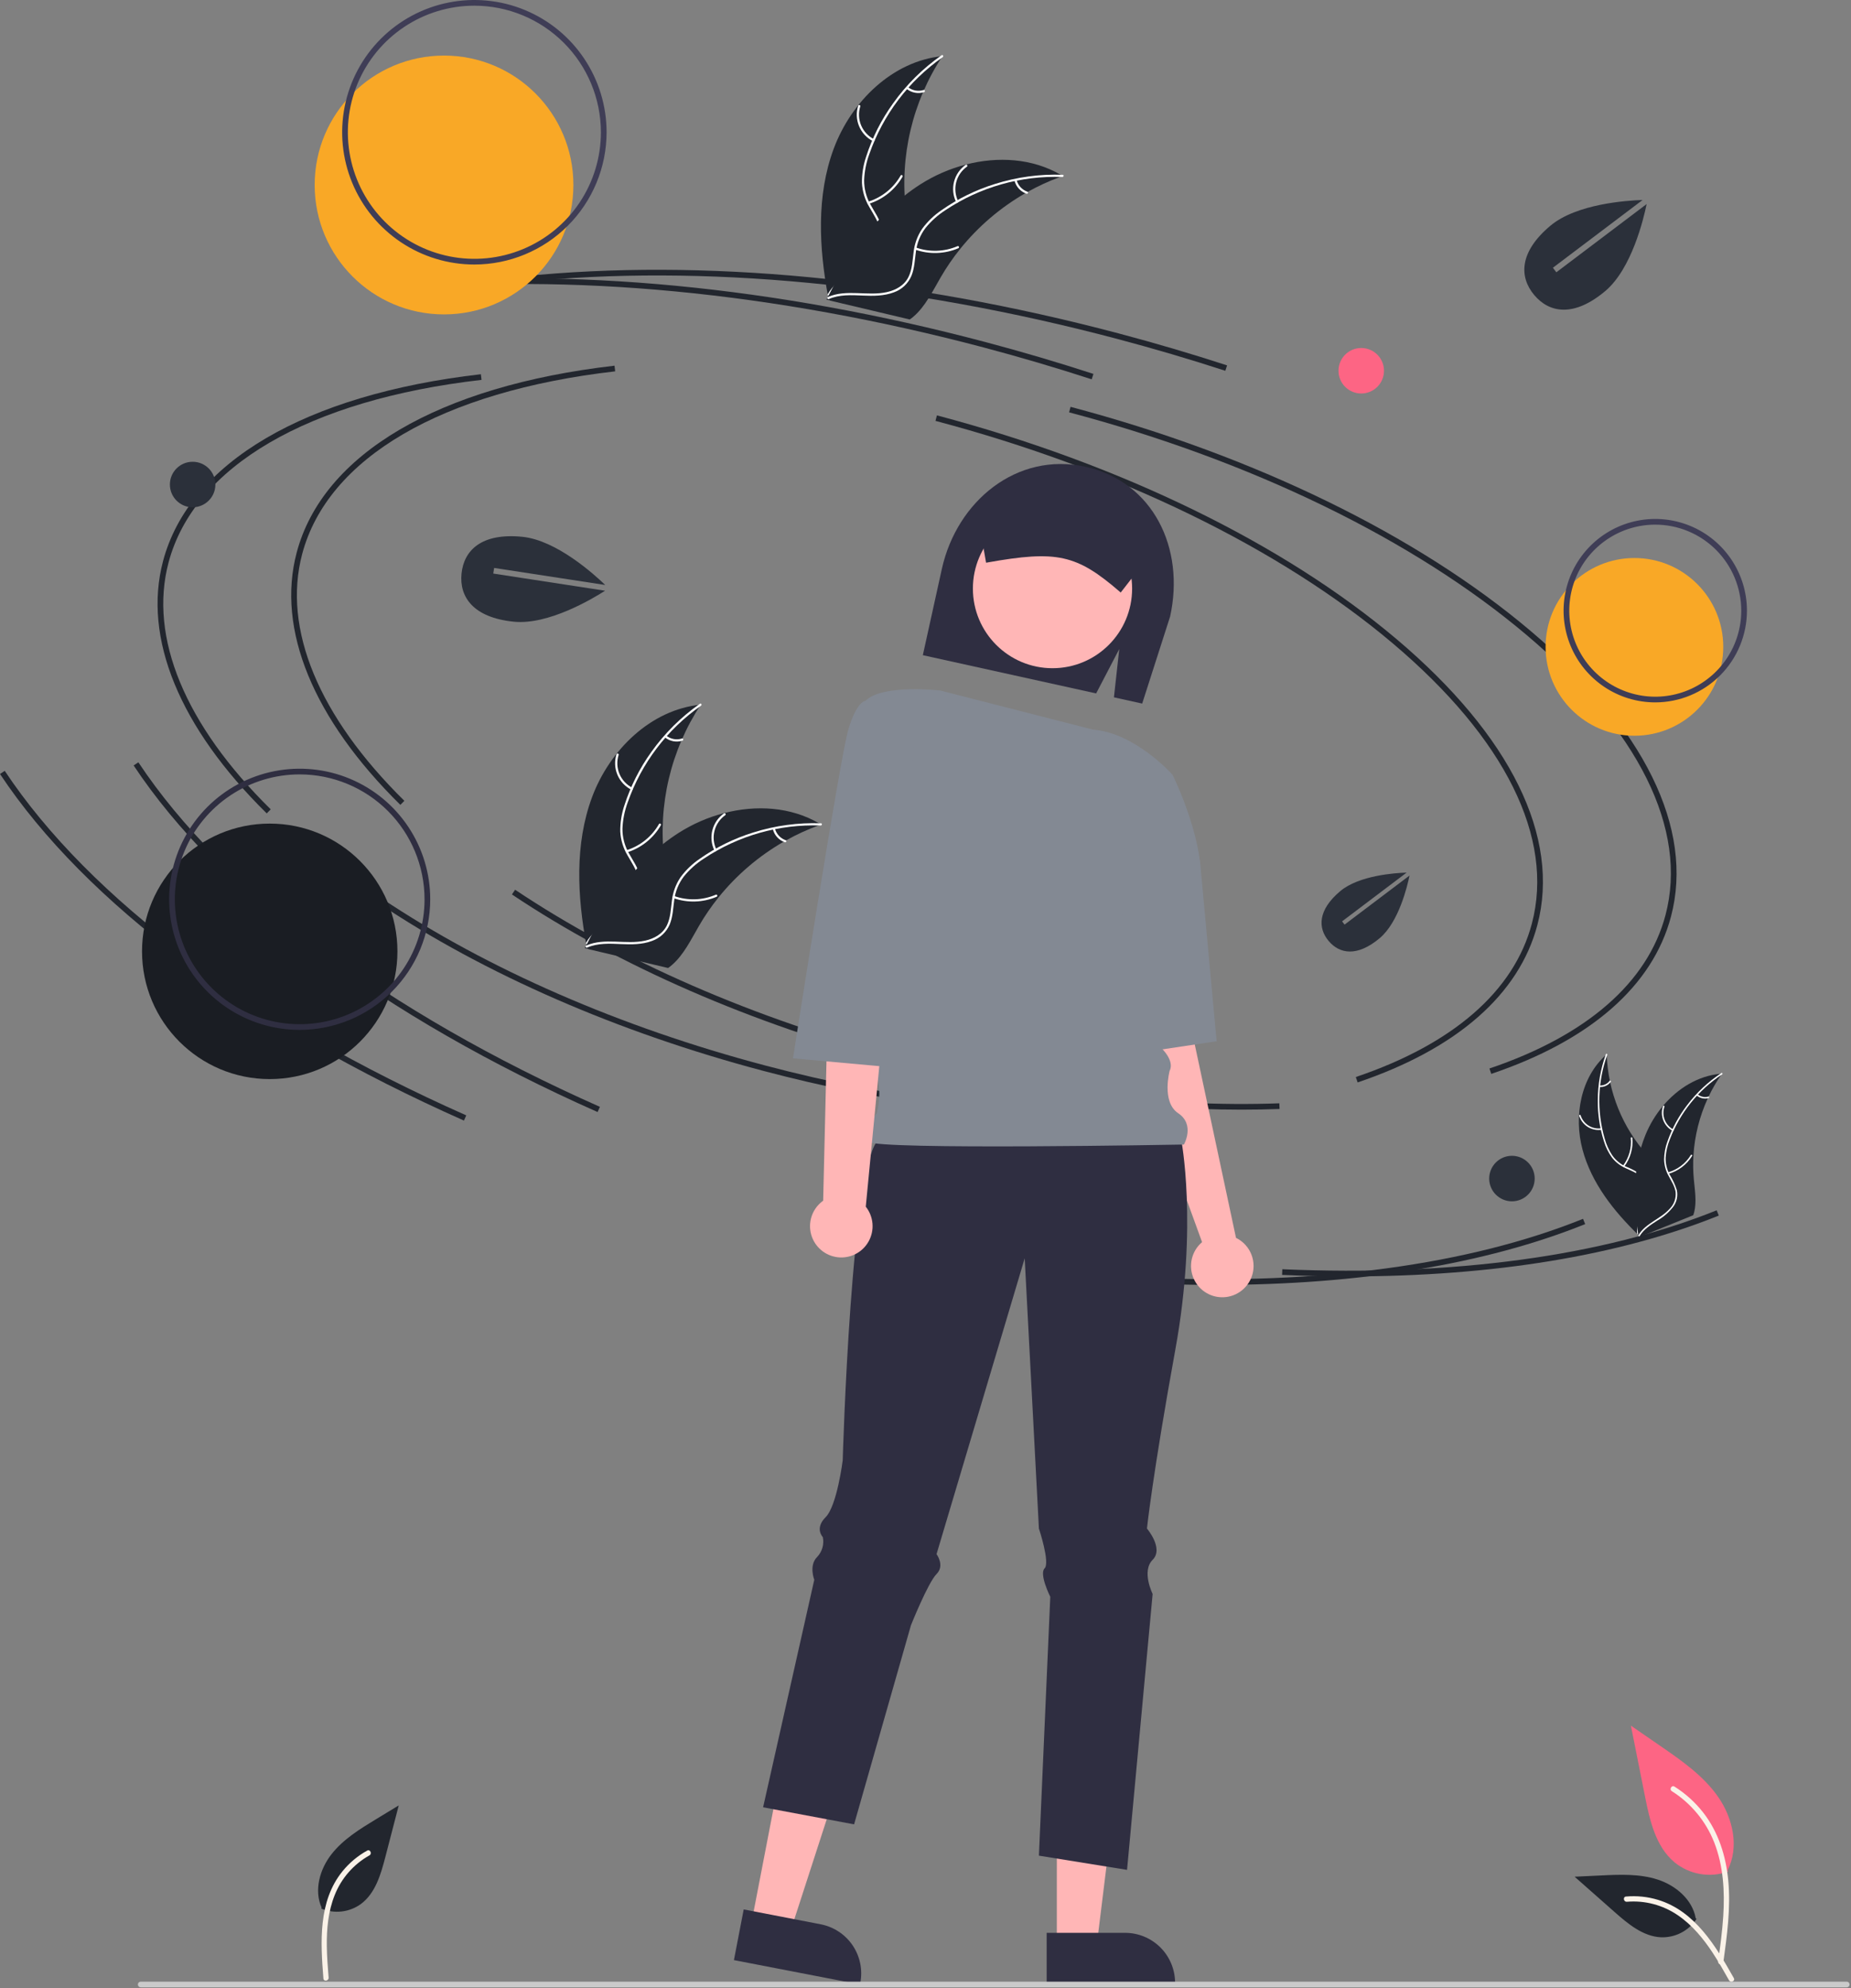 <svg width="651" height="699" viewBox="0 0 651 699" fill="none" xmlns="http://www.w3.org/2000/svg">
<rect x="0" y="0" width="651" height="699" fill="#808080" stroke="none"/>
<g clip-path="url(#clip0_121_1653)">
<path d="M140.808 282.963C110.142 252.775 97.191 221.281 104.338 194.284C113.51 159.639 154.256 135.685 216.128 128.564L216.357 130.551C155.345 137.572 115.221 160.989 106.271 194.796C99.316 221.069 112.079 251.875 142.211 281.538L140.808 282.963Z" fill="#22262E"/>
<path d="M436.679 390.121C398.406 390.121 356.816 384.433 315.506 373.497C264.42 359.972 217.58 339.559 180.049 314.462L181.16 312.8C218.51 337.775 265.143 358.095 316.018 371.563C361.992 383.735 408.312 389.375 449.951 387.887L450.023 389.884C445.626 390.043 441.178 390.121 436.679 390.121Z" fill="#22262E"/>
<path d="M524.479 377.544L523.839 375.649C558.068 364.076 579.478 345.433 585.752 321.734C593.728 291.606 576.4 256.645 536.962 223.291C497.322 189.767 440.161 161.95 376.006 144.966L376.518 143.033C440.953 160.091 498.393 188.052 538.253 221.764C578.314 255.645 595.87 291.33 587.686 322.245C581.231 346.624 559.375 365.746 524.479 377.544Z" fill="#22262E"/>
<path d="M210.173 390.957C134.97 357.603 77.02 314.331 47 269.111L48.666 268.005C78.479 312.912 136.125 355.927 210.984 389.129L210.173 390.957Z" fill="#22262E"/>
<path d="M474.581 448.739C466.824 448.739 458.935 448.566 450.913 448.219L450.999 446.221C510.863 448.813 563.683 441.649 603.757 425.5L604.505 427.355C569.547 441.441 524.99 448.739 474.581 448.739Z" fill="#22262E"/>
<path d="M430.948 130.357C418.519 126.31 405.733 122.542 392.948 119.157C319.375 99.68 247.051 92.764 183.793 99.162L183.592 97.172C247.085 90.753 319.657 97.685 393.46 117.224C406.281 120.618 419.103 124.397 431.567 128.456L430.948 130.357Z" fill="#22262E"/>
<path d="M93.808 285.963C63.142 255.775 50.191 224.281 57.338 197.284C66.51 162.639 107.256 138.685 169.128 131.564L169.357 133.551C108.345 140.572 68.221 163.989 59.271 197.796C52.316 224.069 65.079 254.875 95.211 284.538L93.808 285.963Z" fill="#22262E"/>
<path d="M389.679 393.121C351.406 393.121 309.816 387.433 268.506 376.497C217.42 362.972 170.58 342.559 133.049 317.462L134.16 315.8C171.51 340.775 218.143 361.095 269.018 374.563C314.992 386.735 361.312 392.375 402.951 390.887L403.023 392.884C398.626 393.043 394.178 393.121 389.679 393.121Z" fill="#22262E"/>
<path d="M477.479 380.544L476.839 378.649C511.068 367.076 532.478 348.433 538.752 324.734C546.728 294.606 529.4 259.645 489.962 226.291C450.322 192.767 393.161 164.95 329.006 147.966L329.518 146.033C393.953 163.091 451.393 191.052 491.253 224.764C531.314 258.645 548.87 294.33 540.686 325.245C534.231 349.624 512.375 368.746 477.479 380.544Z" fill="#22262E"/>
<path d="M163.173 393.957C87.97 360.603 30.02 317.331 0 272.111L1.666 271.005C31.479 315.912 89.124 358.927 163.984 392.129L163.173 393.957Z" fill="#22262E"/>
<path d="M427.581 451.739C419.824 451.739 411.935 451.566 403.913 451.219L403.999 449.221C463.863 451.813 516.683 444.649 556.757 428.5L557.505 430.355C522.547 444.441 477.99 451.739 427.581 451.739Z" fill="#22262E"/>
<path d="M383.948 133.357C371.519 129.31 358.733 125.542 345.948 122.157C272.375 102.68 200.051 95.764 136.793 102.162L136.592 100.172C200.085 93.753 272.657 100.685 346.46 120.224C359.281 123.618 372.103 127.397 384.567 131.456L383.948 133.357Z" fill="#22262E"/>
<path d="M396.385 313.382L413.385 311.382L419.385 363.382L434.704 435.19C436.834 436.228 438.573 437.926 439.66 440.032C440.747 442.138 441.126 444.538 440.738 446.876C440.351 449.215 439.219 451.365 437.511 453.008C435.803 454.65 433.609 455.697 431.258 455.993C428.907 456.289 426.523 455.817 424.461 454.648C422.399 453.479 420.77 451.676 419.816 449.506C418.862 447.337 418.635 444.917 419.167 442.608C419.699 440.299 420.963 438.223 422.771 436.69L407.385 394.382L396.385 313.382Z" fill="#FFB6B6"/>
<path d="M371.69 684.096H385.695L392.359 630.071H371.688L371.69 684.096Z" fill="#FFB6B6"/>
<path d="M368.117 697.67H413.279V697.099C413.279 692.437 411.427 687.966 408.131 684.67C404.834 681.374 400.364 679.521 395.702 679.521H368.117V697.67Z" fill="#2F2E41"/>
<path d="M264.199 676.457L277.951 679.112L294.739 627.332L274.439 623.413L264.199 676.457Z" fill="#FFB6B6"/>
<path d="M258.121 689.11L302.464 697.673L302.572 697.112C303.456 692.534 302.485 687.793 299.874 683.932C297.262 680.07 293.223 677.403 288.646 676.519L261.563 671.289L258.121 689.11Z" fill="#2F2E41"/>
<path d="M393.652 228.169L385.514 243.783L324.562 230.34L331.24 200.067C336.525 176.105 357.712 158.8 381.674 164.085C405.636 169.37 416.816 192.79 411.531 216.752L401.708 247.352L391.771 245.16L393.652 228.169Z" fill="#2F2E41"/>
<path d="M415.385 400.383C415.385 400.383 421.385 430.383 413.385 474.383C405.385 518.383 403.385 537.383 403.385 537.383C403.385 537.383 409.385 544.383 405.385 548.383C401.385 552.383 405.385 560.383 405.385 560.383L396.385 657.383L365.385 652.383L369.385 561.383C369.385 561.383 365.385 553.383 367.385 551.383C369.385 549.383 365.385 537.383 365.385 537.383L360.385 442.383L329.385 546.383C329.385 546.383 332.385 550.383 329.385 553.383C326.385 556.383 320.385 571.383 320.385 571.383L300.385 641.383L268.385 635.383L286.385 555.383C286.385 555.383 284.385 550.383 287.385 547.383C288.26 546.465 288.899 545.349 289.247 544.129C289.596 542.91 289.643 541.625 289.385 540.383C289.385 540.383 286.385 537.383 290.385 533.383C294.385 529.383 296.385 513.383 296.385 513.383C296.385 513.383 299.385 406.383 309.385 400.383C319.385 394.383 415.385 400.383 415.385 400.383Z" fill="#2F2E41"/>
<path d="M370.168 234.921C385.632 234.921 398.168 222.385 398.168 206.921C398.168 191.457 385.632 178.921 370.168 178.921C354.704 178.921 342.168 191.457 342.168 206.921C342.168 222.385 354.704 234.921 370.168 234.921Z" fill="#FFB6B6"/>
<path d="M330.708 242.763C330.708 242.763 310.384 240.382 304.384 246.382L310.384 367.382C310.384 367.382 306.384 370.382 308.384 377.382C309.545 381.976 309.545 386.787 308.384 391.382C308.384 391.382 302.384 398.382 305.384 401.382C308.384 404.382 416.384 402.382 416.384 402.382C416.384 402.382 420.384 395.382 414.384 391.382C408.384 387.382 411.384 376.382 411.384 376.382C411.384 376.382 413.384 373.382 408.384 368.382C403.384 363.382 399.384 322.382 399.384 322.382L412.384 272.382C412.384 272.382 399.298 257.611 384.341 256.497L330.708 242.763Z" fill="#838993"/>
<path d="M396.89 273.069L412.383 272.381C412.383 272.381 421.383 290.381 422.383 306.381L427.89 366.069L392.383 371.381L396.89 273.069Z" fill="#838993"/>
<path d="M394.157 208.31L404.557 194.928C405.17 192.111 404.644 189.165 403.092 186.735C401.54 184.305 399.089 182.588 396.275 181.959L356.983 173.292C354.166 172.679 351.22 173.206 348.79 174.757C346.359 176.309 344.642 178.76 344.013 181.574L343.991 181.674L346.805 197.833L347.299 197.745C371.684 193.397 378.63 194.927 393.758 207.971L394.157 208.31Z" fill="#2F2E41"/>
<path d="M289.509 422.123L291.384 343.383L293.384 287.383L317.384 290.383L304.495 424.228C305.85 425.93 306.671 427.995 306.852 430.163C307.034 432.331 306.568 434.504 305.515 436.408C304.462 438.311 302.867 439.86 300.934 440.857C299 441.855 296.814 442.256 294.653 442.012C292.491 441.767 290.45 440.886 288.789 439.482C287.127 438.077 285.92 436.211 285.319 434.12C284.718 432.03 284.75 429.807 285.412 427.735C286.074 425.662 287.335 423.833 289.037 422.477C289.191 422.355 289.348 422.237 289.509 422.123Z" fill="#FFB6B6"/>
<path d="M321.892 248.069L304.385 246.381C304.385 246.381 301.385 246.381 298.385 256.381C295.385 266.381 278.893 372.069 278.893 372.069L315.386 375.381L321.892 248.069Z" fill="#838993"/>
<path d="M156.166 110.533C181.294 110.533 201.664 90.163 201.664 65.035C201.664 39.907 181.294 19.537 156.166 19.537C131.038 19.537 110.668 39.907 110.668 65.035C110.668 90.163 131.038 110.533 156.166 110.533Z" fill="#F9A826"/>
<path d="M166.838 92.996C157.642 92.996 148.652 90.269 141.005 85.16C133.358 80.05 127.399 72.788 123.879 64.292C120.36 55.796 119.439 46.447 121.233 37.427C123.027 28.407 127.456 20.122 133.959 13.619C140.462 7.116 148.747 2.688 157.767 0.893C166.786 -0.901 176.136 0.02 184.632 3.539C193.128 7.059 200.39 13.019 205.5 20.665C210.609 28.312 213.336 37.302 213.336 46.498C213.322 58.826 208.419 70.645 199.702 79.362C190.985 88.079 179.166 92.982 166.838 92.996ZM166.838 2C158.037 2 149.434 4.61 142.116 9.499C134.799 14.389 129.095 21.338 125.727 29.469C122.359 37.6 121.478 46.547 123.195 55.179C124.912 63.811 129.15 71.74 135.373 77.963C141.596 84.186 149.525 88.424 158.157 90.141C166.789 91.858 175.736 90.977 183.867 87.609C191.998 84.241 198.947 78.537 203.837 71.22C208.726 63.902 211.336 55.299 211.336 46.498C211.323 34.701 206.63 23.39 198.288 15.048C189.946 6.706 178.635 2.013 166.838 2Z" fill="#3F3D56"/>
<path d="M574.83 258.664C592.086 258.664 606.074 244.675 606.074 227.42C606.074 210.164 592.086 196.176 574.83 196.176C557.574 196.176 543.586 210.164 543.586 227.42C543.586 244.675 557.574 258.664 574.83 258.664Z" fill="#F9A826"/>
<path d="M582.159 246.935C575.782 246.935 569.548 245.044 564.245 241.501C558.943 237.958 554.81 232.922 552.369 227.03C549.929 221.138 549.29 214.655 550.535 208.4C551.779 202.146 554.85 196.4 559.359 191.891C563.869 187.381 569.614 184.311 575.869 183.066C582.123 181.822 588.607 182.461 594.498 184.901C600.39 187.342 605.426 191.475 608.969 196.777C612.512 202.08 614.403 208.314 614.403 214.691C614.394 223.24 610.993 231.435 604.949 237.48C598.904 243.525 590.708 246.925 582.159 246.935ZM582.159 184.447C576.177 184.447 570.33 186.221 565.356 189.544C560.383 192.867 556.506 197.591 554.217 203.117C551.928 208.643 551.329 214.724 552.496 220.591C553.663 226.458 556.544 231.847 560.773 236.077C565.003 240.306 570.392 243.187 576.259 244.354C582.126 245.521 588.207 244.922 593.733 242.633C599.26 240.344 603.983 236.467 607.306 231.494C610.63 226.52 612.403 220.673 612.403 214.691C612.394 206.672 609.205 198.985 603.535 193.315C597.865 187.645 590.178 184.456 582.159 184.447Z" fill="#3F3D56"/>
<path d="M649.502 698.685H49.502C49.237 698.685 48.982 698.58 48.795 698.392C48.607 698.204 48.502 697.95 48.502 697.685C48.502 697.42 48.607 697.165 48.795 696.978C48.982 696.79 49.237 696.685 49.502 696.685H649.502C649.767 696.685 650.022 696.79 650.209 696.978C650.397 697.165 650.502 697.42 650.502 697.685C650.502 697.95 650.397 698.204 650.209 698.392C650.022 698.58 649.767 698.685 649.502 698.685Z" fill="#CACACA"/>
<path d="M607.698 658.012C604.543 659.121 601.155 659.399 597.861 658.819C594.567 658.238 591.478 656.82 588.892 654.699C582.305 649.171 580.24 640.062 578.56 631.629L573.59 606.684L583.995 613.849C591.478 619.001 599.129 624.319 604.311 631.782C609.493 639.245 611.754 649.433 607.591 657.509" fill="#FD6584"/>
<path d="M606.091 689.948C607.401 680.406 608.748 670.742 607.829 661.098C607.013 652.533 604.4 644.168 599.08 637.309C596.256 633.675 592.82 630.562 588.927 628.109C587.912 627.468 586.977 629.077 587.988 629.715C594.725 633.973 599.935 640.261 602.869 647.671C606.109 655.912 606.629 664.895 606.069 673.649C605.731 678.943 605.016 684.202 604.295 689.455C604.238 689.693 604.274 689.943 604.394 690.155C604.515 690.367 604.712 690.526 604.945 690.599C605.182 690.663 605.436 690.631 605.65 690.509C605.864 690.387 606.022 690.186 606.089 689.949L606.091 689.948Z" fill="#FAF2E8"/>
<path d="M596.664 674.639C595.311 676.696 593.451 678.369 591.263 679.499C589.075 680.628 586.633 681.174 584.173 681.086C577.85 680.786 572.578 676.373 567.833 672.186L553.798 659.79L563.087 659.346C569.767 659.026 576.62 658.728 582.987 660.788C589.354 662.848 595.218 667.806 596.381 674.388" fill="#22262E"/>
<path d="M609.793 695.434C603.493 684.278 596.175 671.879 583.108 667.916C579.474 666.818 575.665 666.424 571.884 666.757C570.692 666.857 570.99 668.697 572.184 668.594C578.522 668.068 584.847 669.741 590.096 673.333C595.147 676.771 599.079 681.55 602.407 686.619C604.446 689.719 606.272 692.96 608.098 696.192C608.677 697.224 610.383 696.479 609.793 695.434Z" fill="#FAF2E8"/>
<path d="M112.999 670.999C115.271 671.948 117.749 672.295 120.194 672.008C122.64 671.721 124.97 670.809 126.96 669.359C132.034 665.575 133.936 658.969 135.53 652.844L140.236 634.723L132.287 639.549C126.57 643.019 120.722 646.604 116.595 651.873C112.469 657.141 110.381 664.523 113.101 670.637" fill="#22262E"/>
<path d="M113.744 695.581C112.728 682.809 111.862 668.438 120.479 657.845C122.877 654.903 125.816 652.446 129.136 650.608C130.181 650.024 130.962 651.716 129.915 652.298C124.366 655.406 120.058 660.331 117.715 666.243C115.45 671.918 114.863 678.079 114.938 684.142C114.982 687.853 115.28 691.56 115.574 695.261C115.67 696.441 113.838 696.777 113.744 695.581Z" fill="#FAF2E8"/>
<path d="M94.865 379.373C119.67 379.373 139.778 359.265 139.778 334.46C139.778 309.655 119.67 289.547 94.865 289.547C70.06 289.547 49.952 309.655 49.952 334.46C49.952 359.265 70.06 379.373 94.865 379.373Z" fill="#1A1D23"/>
<path d="M105.4 362.076C96.319 362.076 87.442 359.383 79.892 354.338C72.342 349.293 66.457 342.122 62.982 333.733C59.507 325.343 58.598 316.112 60.37 307.205C62.141 298.299 66.514 290.118 72.935 283.697C79.356 277.276 87.537 272.904 96.443 271.132C105.349 269.361 114.581 270.27 122.97 273.745C131.36 277.22 138.531 283.105 143.575 290.655C148.62 298.206 151.313 307.082 151.313 316.163C151.299 328.336 146.458 340.006 137.85 348.613C129.243 357.22 117.573 362.062 105.4 362.076ZM105.4 272.25C96.715 272.25 88.225 274.826 81.003 279.651C73.782 284.476 68.154 291.334 64.83 299.358C61.506 307.382 60.637 316.212 62.331 324.73C64.025 333.248 68.208 341.073 74.349 347.214C80.49 353.355 88.315 357.538 96.833 359.232C105.351 360.926 114.181 360.057 122.205 356.733C130.229 353.409 137.087 347.781 141.912 340.56C146.737 333.338 149.313 324.848 149.313 316.163C149.3 304.521 144.669 293.359 136.437 285.126C128.204 276.894 117.042 272.263 105.4 272.25Z" fill="#2F2E41"/>
<path d="M67.751 178.342C72.169 178.342 75.751 174.761 75.751 170.342C75.751 165.924 72.169 162.342 67.751 162.342C63.333 162.342 59.751 165.924 59.751 170.342C59.751 174.761 63.333 178.342 67.751 178.342Z" fill="#2B303A"/>
<path d="M478.751 138.342C483.169 138.342 486.751 134.761 486.751 130.342C486.751 125.924 483.169 122.342 478.751 122.342C474.333 122.342 470.751 125.924 470.751 130.342C470.751 134.761 474.333 138.342 478.751 138.342Z" fill="#FD6584"/>
<path d="M531.751 422.342C536.169 422.342 539.751 418.761 539.751 414.342C539.751 409.924 536.169 406.342 531.751 406.342C527.333 406.342 523.751 409.924 523.751 414.342C523.751 418.761 527.333 422.342 531.751 422.342Z" fill="#2B303A"/>
<path d="M173.479 201.643L173.783 199.666L212.855 205.66C208.873 201.817 195.687 189.929 183.728 188.724C169.441 187.284 163.156 193.4 162.325 201.642C161.494 209.885 166.433 217.132 180.72 218.572C192.83 219.793 208.362 210.529 212.815 207.678L173.479 201.643Z" fill="#2B303A"/>
<path d="M547.368 95.728L546.162 94.132L577.707 70.308C572.175 70.481 554.46 71.642 545.256 79.372C534.261 88.608 534.26 97.378 539.588 103.721C544.916 110.065 553.555 111.58 564.55 102.345C573.871 94.516 578.063 76.924 579.125 71.744L547.368 95.728Z" fill="#2B303A"/>
<path d="M472.885 325.065L472.018 323.916L494.712 306.777C490.732 306.901 477.987 307.736 471.365 313.298C463.455 319.942 463.455 326.252 467.288 330.816C471.121 335.379 477.336 336.469 485.247 329.825C491.952 324.193 494.968 311.536 495.732 307.81L472.885 325.065Z" fill="#2B303A"/>
<path d="M293.23 52.252C299.379 35.72 313.906 21.435 331.462 19.736C320.908 35.752 316.358 54.985 318.618 74.033C319.517 81.376 321.281 89.449 317.322 95.698C314.86 99.587 310.519 101.981 306.045 103.061C301.571 104.141 296.909 104.058 292.306 103.968L291.276 104.477C288.04 87.138 287.081 68.784 293.23 52.252Z" fill="#22262E"/>
<path d="M331.548 20.096C319.58 28.458 310.55 40.377 305.742 54.162C304.654 57.112 304.038 60.214 303.917 63.355C303.897 66.419 304.698 69.432 306.237 72.081C307.622 74.58 309.328 76.976 310.081 79.768C310.445 81.203 310.502 82.699 310.248 84.158C309.994 85.616 309.434 87.005 308.606 88.232C306.621 91.343 303.637 93.555 300.643 95.618C297.319 97.907 293.831 100.233 291.797 103.83C291.551 104.266 290.889 103.858 291.135 103.423C294.673 97.165 302.099 94.891 306.642 89.576C308.761 87.095 310.146 83.961 309.491 80.658C308.918 77.769 307.161 75.297 305.737 72.779C304.198 70.216 303.31 67.316 303.15 64.331C303.112 61.194 303.607 58.073 304.616 55.102C306.779 48.378 309.987 42.035 314.121 36.307C318.803 29.743 324.573 24.029 331.182 19.411C331.591 19.125 331.954 19.813 331.548 20.096Z" fill="white"/>
<path d="M307.029 49.633C304.825 48.512 303.092 46.644 302.139 44.364C301.185 42.083 301.073 39.538 301.823 37.182C301.976 36.706 302.723 36.922 302.57 37.399C301.868 39.591 301.972 41.962 302.864 44.084C303.757 46.206 305.378 47.939 307.436 48.97C307.883 49.195 307.473 49.856 307.029 49.633Z" fill="white"/>
<path d="M305.367 70.906C310.185 69.385 314.253 66.102 316.759 61.714C317.007 61.279 317.669 61.687 317.422 62.121C314.805 66.683 310.565 70.09 305.547 71.662C305.069 71.812 304.891 71.055 305.367 70.906Z" fill="white"/>
<path d="M319.335 30.626C320.097 31.237 320.999 31.649 321.96 31.826C322.921 32.002 323.911 31.938 324.84 31.637C325.316 31.481 325.494 32.239 325.02 32.393C323.992 32.721 322.899 32.791 321.837 32.598C320.775 32.406 319.776 31.956 318.928 31.288C318.842 31.232 318.782 31.145 318.758 31.046C318.734 30.947 318.749 30.842 318.8 30.753C318.854 30.666 318.941 30.604 319.041 30.58C319.141 30.556 319.247 30.572 319.335 30.626Z" fill="white"/>
<path d="M373.78 61.876C373.485 61.982 373.19 62.087 372.894 62.199C368.941 63.639 365.111 65.398 361.442 67.459C361.156 67.614 360.868 67.775 360.587 67.937C351.801 72.996 344.031 79.641 337.672 87.535C335.144 90.679 332.859 94.011 330.837 97.501C328.044 102.322 325.399 107.771 321.298 111.284C320.874 111.655 320.428 112 319.962 112.316L291.977 105.694C291.921 105.647 291.864 105.606 291.807 105.559L290.678 105.346C290.769 105.159 290.869 104.966 290.96 104.779C291.013 104.67 291.072 104.563 291.125 104.454C291.162 104.382 291.2 104.31 291.229 104.243C291.241 104.219 291.254 104.195 291.265 104.177C291.294 104.11 291.328 104.05 291.356 103.99C291.908 102.913 292.467 101.839 293.036 100.766C293.037 100.76 293.037 100.76 293.045 100.755C297.298 92.542 302.51 84.863 308.572 77.878C308.755 77.672 308.94 77.46 309.137 77.257C311.905 74.185 314.92 71.345 318.152 68.764C319.925 67.357 321.769 66.04 323.676 64.82C328.61 61.675 334.008 59.325 339.671 57.857C350.962 54.933 363.062 55.652 373.023 61.428C373.278 61.575 373.526 61.722 373.78 61.876Z" fill="#22262E"/>
<path d="M373.632 62.217C359.042 61.687 344.656 65.768 332.517 73.879C329.873 75.579 327.514 77.685 325.525 80.12C323.665 82.554 322.491 85.442 322.124 88.484C321.725 91.313 321.645 94.254 320.565 96.936C319.992 98.302 319.137 99.53 318.056 100.542C316.975 101.553 315.692 102.325 314.292 102.806C310.834 104.095 307.119 104.065 303.487 103.909C299.455 103.736 295.269 103.493 291.48 105.141C291.021 105.34 290.738 104.616 291.196 104.417C297.789 101.55 305.087 104.206 311.914 102.696C315.1 101.992 318.093 100.323 319.559 97.292C320.84 94.64 320.925 91.609 321.305 88.74C321.619 85.768 322.656 82.918 324.326 80.438C326.184 77.91 328.458 75.717 331.052 73.952C336.828 69.885 343.208 66.752 349.958 64.668C357.648 62.245 365.695 61.157 373.752 61.448C374.251 61.467 374.127 62.235 373.632 62.217Z" fill="white"/>
<path d="M336.272 71.037C335.188 68.816 334.928 66.281 335.54 63.886C336.152 61.491 337.595 59.392 339.612 57.962C340.021 57.675 340.487 58.297 340.078 58.585C338.197 59.913 336.853 61.868 336.288 64.1C335.723 66.331 335.974 68.691 336.996 70.754C337.218 71.202 336.493 71.483 336.272 71.037Z" fill="white"/>
<path d="M322.138 87.023C326.901 88.709 332.126 88.537 336.768 86.543C337.228 86.345 337.511 87.069 337.052 87.267C332.217 89.333 326.78 89.501 321.827 87.735C321.355 87.567 321.668 86.855 322.138 87.023Z" fill="white"/>
<path d="M357.542 63.271C357.782 64.218 358.254 65.09 358.915 65.809C359.576 66.529 360.406 67.073 361.329 67.393C361.803 67.555 361.488 68.266 361.018 68.105C359.999 67.747 359.084 67.145 358.352 66.352C357.62 65.559 357.093 64.598 356.818 63.554C356.784 63.458 356.788 63.352 356.829 63.259C356.869 63.165 356.944 63.091 357.038 63.051C357.134 63.014 357.241 63.016 357.335 63.057C357.43 63.098 357.504 63.175 357.542 63.271Z" fill="white"/>
<path d="M208.23 280.252C214.379 263.72 228.906 249.435 246.462 247.736C235.908 263.752 231.358 282.985 233.618 302.033C234.517 309.376 236.281 317.449 232.323 323.698C229.86 327.587 225.519 329.981 221.045 331.061C216.571 332.141 211.909 332.058 207.307 331.968L206.276 332.477C203.04 315.138 202.081 296.784 208.23 280.252Z" fill="#22262E"/>
<path d="M246.548 248.096C234.58 256.458 225.55 268.377 220.742 282.162C219.654 285.112 219.038 288.214 218.917 291.355C218.897 294.419 219.698 297.432 221.237 300.081C222.622 302.58 224.328 304.976 225.081 307.768C225.445 309.203 225.502 310.699 225.248 312.158C224.994 313.616 224.434 315.005 223.606 316.232C221.621 319.343 218.637 321.555 215.643 323.618C212.319 325.907 208.831 328.233 206.797 331.83C206.551 332.266 205.889 331.858 206.135 331.423C209.673 325.165 217.099 322.891 221.642 317.576C223.761 315.095 225.146 311.961 224.491 308.658C223.918 305.769 222.161 303.297 220.737 300.779C219.198 298.216 218.31 295.316 218.15 292.331C218.112 289.194 218.607 286.073 219.616 283.102C221.779 276.378 224.987 270.035 229.121 264.307C233.803 257.743 239.573 252.029 246.182 247.411C246.591 247.125 246.954 247.813 246.548 248.096Z" fill="white"/>
<path d="M222.029 277.632C219.825 276.512 218.092 274.644 217.139 272.364C216.185 270.083 216.073 267.538 216.823 265.182C216.976 264.706 217.723 264.922 217.57 265.399C216.868 267.591 216.972 269.962 217.864 272.084C218.757 274.206 220.378 275.939 222.436 276.97C222.883 277.195 222.473 277.856 222.029 277.632Z" fill="white"/>
<path d="M220.367 298.906C225.185 297.384 229.253 294.102 231.759 289.714C232.007 289.279 232.669 289.687 232.422 290.121C229.805 294.683 225.565 298.09 220.547 299.662C220.069 299.812 219.891 299.055 220.367 298.906Z" fill="white"/>
<path d="M234.335 258.626C235.097 259.237 235.999 259.649 236.96 259.826C237.921 260.002 238.91 259.937 239.84 259.637C240.316 259.481 240.494 260.239 240.02 260.393C238.992 260.72 237.899 260.791 236.837 260.598C235.775 260.406 234.776 259.956 233.928 259.288C233.842 259.232 233.782 259.145 233.758 259.046C233.734 258.947 233.749 258.842 233.8 258.753C233.854 258.666 233.941 258.604 234.041 258.58C234.141 258.556 234.247 258.572 234.335 258.626Z" fill="white"/>
<path d="M288.78 289.876C288.485 289.982 288.19 290.087 287.894 290.199C283.941 291.639 280.111 293.398 276.442 295.459C276.156 295.613 275.868 295.775 275.587 295.937C266.801 300.995 259.031 307.641 252.672 315.535C250.144 318.679 247.859 322.011 245.837 325.501C243.044 330.322 240.399 335.77 236.298 339.284C235.874 339.655 235.428 340 234.962 340.316L206.977 333.694C206.921 333.647 206.863 333.606 206.807 333.559L205.678 333.346C205.769 333.159 205.869 332.966 205.96 332.779C206.013 332.67 206.072 332.563 206.125 332.454C206.162 332.382 206.199 332.31 206.229 332.242C206.241 332.218 206.254 332.194 206.264 332.177C206.294 332.11 206.328 332.05 206.356 331.989C206.908 330.913 207.467 329.839 208.036 328.766C208.037 328.76 208.037 328.76 208.045 328.755C212.298 320.542 217.51 312.863 223.572 305.878C223.755 305.672 223.94 305.46 224.137 305.257C226.905 302.185 229.92 299.345 233.151 296.764C234.925 295.357 236.769 294.04 238.676 292.82C243.61 289.674 249.008 287.325 254.671 285.857C265.962 282.933 278.062 283.652 288.023 289.428C288.278 289.575 288.526 289.722 288.78 289.876Z" fill="#22262E"/>
<path d="M288.632 290.217C274.042 289.687 259.656 293.768 247.517 301.879C244.873 303.579 242.514 305.685 240.525 308.12C238.665 310.554 237.491 313.442 237.124 316.484C236.725 319.313 236.645 322.254 235.565 324.937C234.992 326.302 234.137 327.53 233.056 328.542C231.975 329.553 230.692 330.325 229.292 330.806C225.834 332.095 222.119 332.065 218.487 331.909C214.455 331.736 210.269 331.493 206.48 333.141C206.021 333.34 205.738 332.616 206.196 332.417C212.789 329.55 220.087 332.206 226.914 330.696C230.1 329.992 233.093 328.323 234.559 325.292C235.84 322.64 235.925 319.609 236.304 316.74C236.619 313.768 237.656 310.918 239.326 308.438C241.184 305.91 243.458 303.717 246.052 301.952C251.828 297.885 258.208 294.752 264.958 292.667C272.648 290.245 280.695 289.157 288.752 289.448C289.251 289.467 289.127 290.235 288.632 290.217Z" fill="white"/>
<path d="M251.272 299.037C250.188 296.816 249.928 294.282 250.54 291.886C251.152 289.491 252.595 287.392 254.612 285.962C255.021 285.675 255.487 286.297 255.078 286.585C253.197 287.912 251.853 289.868 251.288 292.1C250.723 294.331 250.974 296.691 251.996 298.754C252.218 299.202 251.493 299.483 251.272 299.037Z" fill="white"/>
<path d="M237.138 315.023C241.901 316.709 247.126 316.537 251.768 314.543C252.228 314.345 252.511 315.069 252.052 315.267C247.217 317.333 241.78 317.501 236.827 315.735C236.355 315.567 236.668 314.855 237.138 315.023Z" fill="white"/>
<path d="M272.542 291.271C272.782 292.218 273.254 293.09 273.915 293.809C274.576 294.529 275.406 295.073 276.329 295.393C276.803 295.555 276.488 296.267 276.018 296.105C274.999 295.747 274.084 295.145 273.352 294.352C272.62 293.559 272.093 292.598 271.818 291.554C271.784 291.458 271.788 291.353 271.829 291.259C271.869 291.165 271.944 291.091 272.038 291.051C272.134 291.014 272.241 291.016 272.335 291.057C272.43 291.098 272.504 291.175 272.542 291.271Z" fill="white"/>
<path d="M556.575 404.167C553.437 392.436 555.898 378.628 565.075 370.676C565.534 383.873 570.646 396.483 579.507 406.274C582.938 410.037 587.146 413.866 587.415 418.951C587.431 422.156 586.215 425.245 584.02 427.579C581.835 429.88 579.365 431.891 576.669 433.564L576.294 434.26C567.566 425.818 559.712 415.897 556.575 404.167Z" fill="#22262E"/>
<path d="M565.267 370.845C561.881 380.308 561.564 390.598 564.359 400.252C564.924 402.341 565.815 404.328 566.998 406.14C568.209 407.868 569.859 409.24 571.779 410.113C573.626 410.826 575.379 411.761 577.001 412.896C577.777 413.556 578.405 414.373 578.844 415.293C579.283 416.214 579.522 417.216 579.546 418.235C579.533 420.752 579.014 423.241 578.02 425.555C577.067 428.165 576.036 430.86 576.328 433.69C576.364 434.033 575.83 434.068 575.794 433.726C575.286 428.802 578.548 424.567 578.979 419.772C579.143 418.667 579.052 417.539 578.714 416.475C578.375 415.41 577.797 414.437 577.024 413.631C575.551 412.238 573.58 411.55 571.776 410.705C569.891 409.879 568.237 408.605 566.958 406.994C565.686 405.248 564.72 403.299 564.102 401.229C562.636 396.592 561.908 391.753 561.946 386.89C561.958 381.34 562.919 375.832 564.788 370.606C564.904 370.282 565.382 370.523 565.267 370.845Z" fill="white"/>
<path d="M563.276 397.197C561.593 397.446 559.876 397.088 558.431 396.188C556.987 395.288 555.91 393.904 555.392 392.283C555.288 391.955 555.794 391.778 555.897 392.107C556.377 393.617 557.381 394.907 558.727 395.742C560.074 396.577 561.675 396.904 563.241 396.663C563.581 396.611 563.615 397.145 563.276 397.197Z" fill="white"/>
<path d="M570.823 409.8C572.921 407.026 573.896 403.562 573.554 400.1C573.52 399.757 574.054 399.722 574.088 400.065C574.437 403.668 573.415 407.27 571.225 410.153C571.016 410.428 570.615 410.074 570.823 409.8Z" fill="white"/>
<path d="M562.608 381.623C563.28 381.662 563.95 381.534 564.56 381.25C565.17 380.966 565.699 380.535 566.102 379.996C566.307 379.719 566.708 380.073 566.504 380.349C566.057 380.942 565.472 381.418 564.799 381.733C564.126 382.048 563.386 382.194 562.644 382.157C562.573 382.159 562.505 382.135 562.452 382.088C562.399 382.042 562.366 381.978 562.359 381.908C562.355 381.837 562.378 381.767 562.425 381.714C562.472 381.661 562.538 381.628 562.608 381.623Z" fill="white"/>
<path d="M605.625 377.464C605.502 377.641 605.379 377.817 605.257 377.998C603.612 380.382 602.163 382.896 600.925 385.515C600.826 385.716 600.729 385.921 600.636 386.124C597.72 392.465 596.007 399.293 595.584 406.259C595.418 409.031 595.464 411.812 595.72 414.577C596.073 418.396 596.761 422.509 595.859 426.116C595.769 426.493 595.656 426.864 595.52 427.228L577.173 434.665C577.122 434.661 577.074 434.661 577.023 434.657L576.304 434.987C576.281 434.846 576.26 434.698 576.237 434.557C576.223 434.474 576.214 434.391 576.2 434.308C576.192 434.253 576.184 434.198 576.174 434.148C576.171 434.13 576.169 434.111 576.168 434.097C576.157 434.048 576.153 434.001 576.145 433.956C576.025 433.132 575.911 432.305 575.803 431.477C575.801 431.473 575.801 431.473 575.803 431.467C574.917 425.162 574.782 418.774 575.401 412.437C575.422 412.248 575.441 412.055 575.47 411.863C575.8 409.035 576.36 406.239 577.145 403.503C577.58 402.006 578.09 400.532 578.674 399.086C580.19 395.354 582.283 391.884 584.878 388.803C590.05 382.661 597.129 378.242 605.022 377.514C605.224 377.495 605.422 377.478 605.625 377.464Z" fill="#22262E"/>
<path d="M605.678 377.713C597.277 383.231 590.828 391.256 587.248 400.648C586.441 402.656 585.956 404.778 585.81 406.938C585.736 409.046 586.228 411.135 587.235 412.988C588.28 414.669 589.118 416.471 589.729 418.354C589.951 419.349 589.961 420.379 589.757 421.378C589.554 422.377 589.141 423.321 588.547 424.149C587.021 426.151 585.108 427.826 582.922 429.075C580.589 430.585 578.143 432.117 576.672 434.552C576.494 434.847 576.047 434.553 576.225 434.259C578.783 430.022 583.938 428.604 587.169 425.035C587.965 424.252 588.571 423.297 588.942 422.243C589.312 421.189 589.436 420.064 589.305 418.955C588.968 416.956 587.807 415.22 586.877 413.459C585.868 411.665 585.315 409.652 585.264 407.594C585.299 405.435 585.702 403.297 586.454 401.272C588.076 396.687 590.408 392.386 593.366 388.525C596.717 384.101 600.8 380.282 605.439 377.234C605.726 377.046 605.963 377.526 605.678 377.713Z" fill="white"/>
<path d="M588.223 397.556C586.728 396.741 585.572 395.422 584.961 393.834C584.35 392.245 584.323 390.492 584.886 388.885C585.001 388.561 585.51 388.724 585.395 389.049C584.869 390.544 584.894 392.178 585.466 393.655C586.038 395.133 587.12 396.358 588.516 397.108C588.819 397.271 588.524 397.718 588.223 397.556Z" fill="white"/>
<path d="M586.66 412.163C590.006 411.21 592.87 409.032 594.681 406.062C594.861 405.767 595.308 406.061 595.129 406.355C593.239 409.442 590.254 411.703 586.77 412.687C586.437 412.78 586.33 412.256 586.66 412.163Z" fill="white"/>
<path d="M597.066 384.719C597.579 385.154 598.191 385.456 598.849 385.596C599.507 385.737 600.189 385.712 600.835 385.523C601.166 385.425 601.273 385.95 600.944 386.047C600.23 386.252 599.476 386.279 598.749 386.125C598.022 385.972 597.343 385.643 596.773 385.166C596.715 385.126 596.675 385.065 596.661 384.996C596.647 384.928 596.659 384.856 596.696 384.796C596.735 384.737 596.796 384.696 596.865 384.681C596.935 384.667 597.007 384.68 597.066 384.719Z" fill="white"/>
</g>
<defs>
<clipPath id="clip0_121_1653">
<rect width="650.502" height="698.685" fill="white"/>
</clipPath>
</defs>
</svg>
